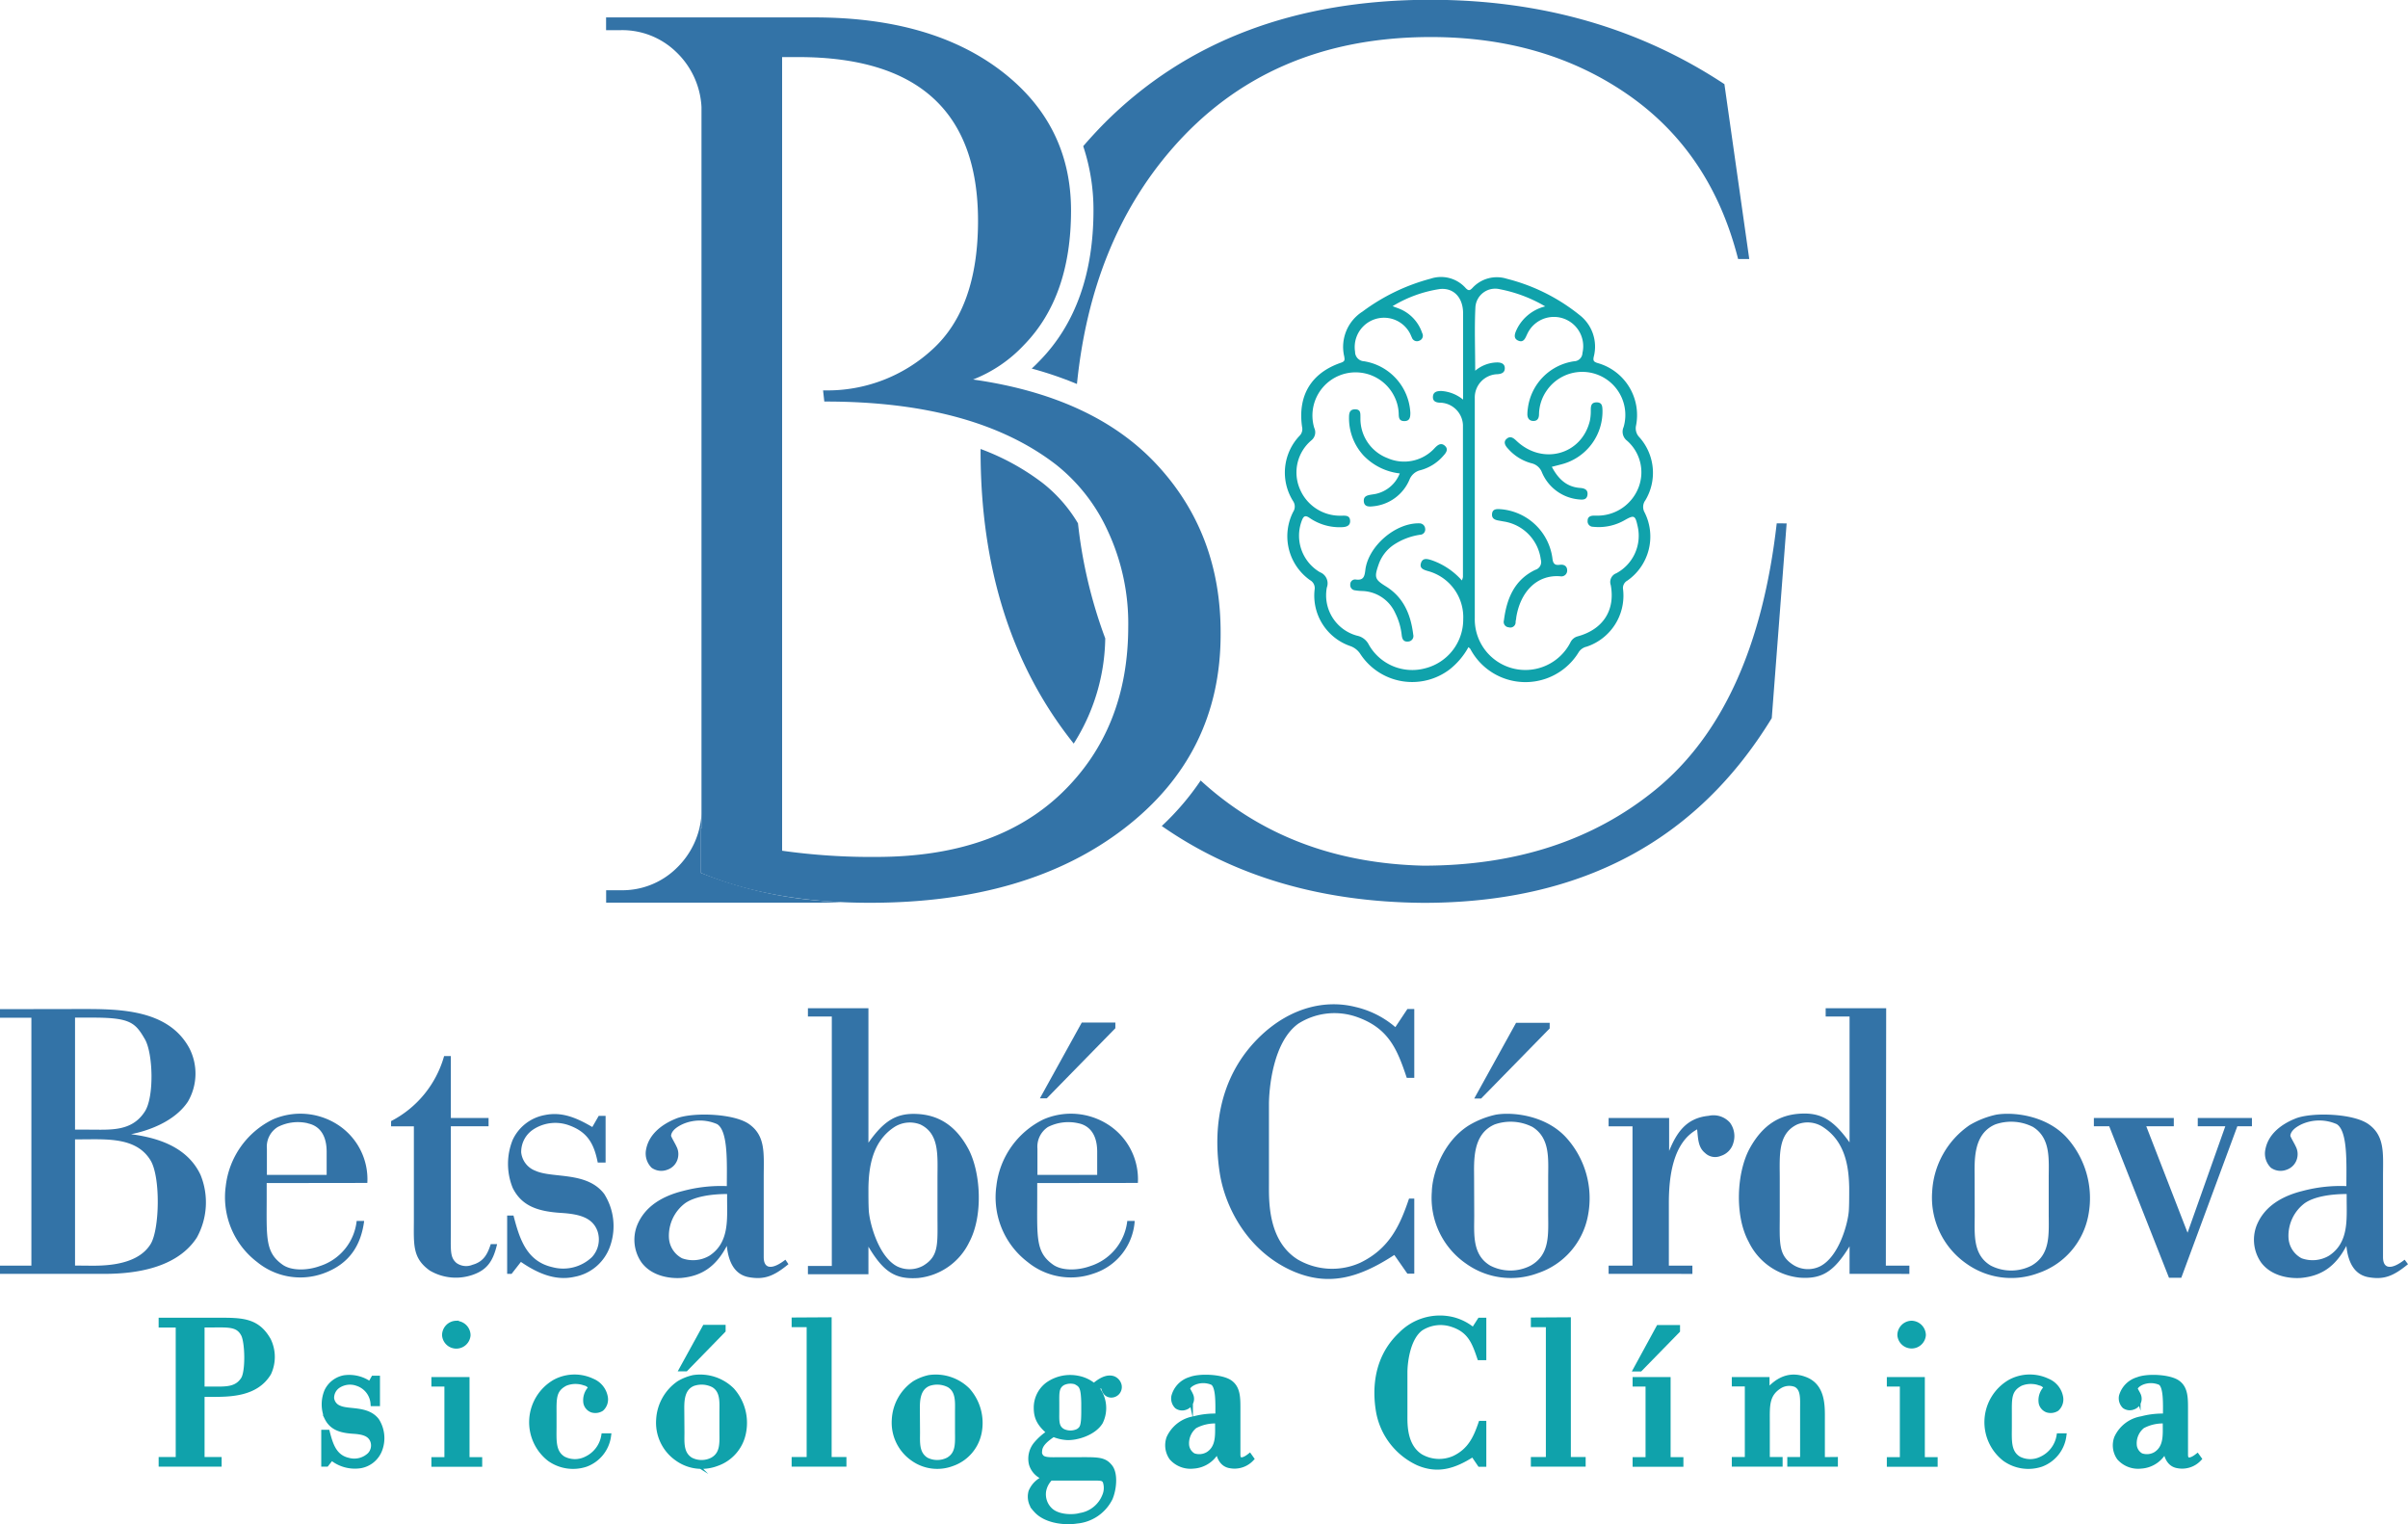 <svg id="Capa_1" data-name="Capa 1" xmlns="http://www.w3.org/2000/svg" viewBox="0 0 349.79 221.37"><defs><style>.cls-1{fill:#3373a7;}.cls-2,.cls-3{fill:#10a2ab;}.cls-2{stroke:#10a2ab;stroke-miterlimit:10;stroke-width:0.75px;}</style></defs><path class="cls-1" d="M94.32,188.17c5.37,0,12.48.05,15.52,5.7a8.08,8.08,0,0,1-.22,7.76c-2,3-6,4.28-8.25,4.72,3.09.43,8,1.46,10.09,5.91a10.57,10.57,0,0,1-.54,9.11c-3.31,5.1-10.74,5.27-13.73,5.27H82.33v-1.2h4.56v-36H82.33v-1.25Zm.92,17.52c3.09,0,6.24.33,8.14-2.65,1.36-2.12,1.19-8.41,0-10.48-1.41-2.44-2.17-3.14-7.6-3.14H93.23v16.27Zm-.7,19.75c1.79,0,7.59.38,9.71-3.2,1.25-2.17,1.41-9.49,0-12-2.06-3.52-6.46-3.14-10.31-3.14h-.71v18.33Z" transform="translate(-82.33 -41.62)"/><path class="cls-1" d="M121.07,213.45v1.79c0,6-.27,8.2,2.22,10,1.3,1,3.69.92,5.48.27a7.75,7.75,0,0,0,5.37-6.56h1.09c-.44,3.36-2,6.24-6,7.65a9.91,9.91,0,0,1-9.55-1.68,11.83,11.83,0,0,1-4.56-11,12.33,12.33,0,0,1,6.84-9.71,10,10,0,0,1,9.5.81,9.43,9.43,0,0,1,4.23,8.41Zm6-8.68a6.38,6.38,0,0,0-4.4.54,3.35,3.35,0,0,0-1.57,3.15v3.8h8.68v-3.42C129.75,205.86,128.18,205,127,204.77Z" transform="translate(-82.33 -41.62)"/><path class="cls-1" d="M147.82,195v9h5.48v1.2h-5.48v14.65c0,3.36-.17,4.34.81,5.2a2.4,2.4,0,0,0,2.33.27c1.74-.48,2.23-1.73,2.66-3h.92c-.59,2.55-1.51,3.74-3.52,4.45a7.47,7.47,0,0,1-6.24-.6c-2.61-1.84-2.33-3.85-2.33-7.54V205.21h-3.31v-.76a15.26,15.26,0,0,0,7.7-9.44Z" transform="translate(-82.33 -41.62)"/><path class="cls-1" d="M169.3,203.69h1v6.78h-1.14c-.54-2.71-1.46-4.45-4.23-5.43a5.83,5.83,0,0,0-5.26.71,3.9,3.9,0,0,0-1.63,3.25,3.21,3.21,0,0,0,2.06,2.66c2.5,1.14,7.49.06,10,3.37a8.73,8.73,0,0,1,.87,7.54,6.77,6.77,0,0,1-5.21,4.5c-2.44.54-4.94-.22-7.76-2.17l-1.36,1.74H156v-8.47h.92c.87,3.31,1.85,6.62,5.64,7.49a6.05,6.05,0,0,0,5.76-1.46,3.78,3.78,0,0,0,.81-3.75c-.71-2-2.66-2.49-5.21-2.66-3.47-.21-5.8-1-7.11-3.63a9.27,9.27,0,0,1,0-7,6.41,6.41,0,0,1,4.62-3.58c2.33-.49,4.39.22,6.94,1.73Z" transform="translate(-82.33 -41.62)"/><path class="cls-1" d="M196.86,225.23c-2.11,1.73-3.47,2.28-5.69,1.9-2-.33-3-2-3.26-4.56-1.57,3-3.63,4.39-6.62,4.66-1.57.11-4.23-.21-5.75-2.22a5.76,5.76,0,0,1-.7-5.32c1.14-2.93,3.85-4.39,6.72-5.1a21.41,21.41,0,0,1,6.35-.7c0-3.26.22-8-1.41-9a6.25,6.25,0,0,0-5,0c-.93.43-1.63,1-1.69,1.68,0,.16.71,1.35.76,1.52a2.38,2.38,0,0,1,.27,1.52,2.33,2.33,0,0,1-1.57,1.9,2.42,2.42,0,0,1-2.28-.28,2.91,2.91,0,0,1-.81-2.65c.38-2.07,2.06-3.58,4.39-4.51s8.36-.76,10.58.82c2.44,1.73,2.12,4.34,2.12,7.65v11.66c0,1.9,1.41,1.74,3.15.38Zm-17.36-3.86a3.58,3.58,0,0,0,1.9,3,4.68,4.68,0,0,0,4-.38c2.88-1.9,2.55-5.26,2.55-8.19v-.76c-2.33,0-4.77.38-6.13,1.36A5.91,5.91,0,0,0,179.5,221.37Z" transform="translate(-82.33 -41.62)"/><path class="cls-1" d="M199.69,189.26v-1.2h8.79v19.53c2.33-3.31,4.17-4.34,7.16-4.17s5.48,1.62,7.32,5,2.23,9.76.16,13.62a9.28,9.28,0,0,1-7.43,5.2c-3.31.22-5-.86-7.21-4.55v4h-8.79v-1.2h3.47V189.26Zm12.47,16.11c-3.14,2.12-3.63,5.8-3.68,8.79,0,1.25,0,2.39.05,3.25.11,1.85,1.41,6.73,4.12,8.14a4.1,4.1,0,0,0,3.8-.11c2.33-1.41,2.06-3.2,2.06-7.43V212.8c0-3.31.33-6.51-2.49-7.86A4.18,4.18,0,0,0,212.16,205.37Z" transform="translate(-82.33 -41.62)"/><path class="cls-1" d="M233,213.45v1.79c0,6-.27,8.2,2.22,10,1.31,1,3.69.92,5.48.27a7.78,7.78,0,0,0,5.38-6.56h1.08a8.61,8.61,0,0,1-6,7.65,9.92,9.92,0,0,1-9.55-1.68,11.82,11.82,0,0,1-4.55-11,12.32,12.32,0,0,1,6.83-9.71,10,10,0,0,1,9.5.81,9.43,9.43,0,0,1,4.23,8.41Zm6-8.68a6.56,6.56,0,0,0-4.45.54,3.43,3.43,0,0,0-1.52,3.15v3.8h8.68v-3.42C241.68,205.86,240.11,205,239,204.77Zm-4.61-3.63h-1l6.08-11h4.88v.82Z" transform="translate(-82.33 -41.62)"/><path class="cls-1" d="M286.77,188.17h1v10h-1.09c-1.41-4.23-2.66-7.27-7.38-8.89a9.8,9.8,0,0,0-8.35,1c-3.74,2.65-4.29,9.55-4.29,11.77v11.5c0,2.33-.21,8.25,4.18,11a9.93,9.93,0,0,0,9.06.48c4.29-2.06,5.81-5.48,7.11-9.33h.76v10.91h-1l-1.9-2.72c-5.32,3.48-9.66,4.51-14.65,2.39-6.4-2.77-9.71-8.84-10.63-13.83-1-5.81-.71-14.22,6-20.51,4.29-4,9.28-5.16,13.62-4.07a13.57,13.57,0,0,1,5.81,2.93Z" transform="translate(-82.33 -41.62)"/><path class="cls-1" d="M309.88,206.89A13.13,13.13,0,0,1,313,218.17a10.92,10.92,0,0,1-7.27,8.36,11.19,11.19,0,0,1-10.41-1.36,11.6,11.6,0,0,1-5-10.47c.06-2.55,1.58-7.27,5.43-9.66a13.07,13.07,0,0,1,3.85-1.52C302,203.09,306.9,203.58,309.88,206.89Zm-13.4,11.28c0,2.66-.33,5.7,2.33,7.27a6.38,6.38,0,0,0,5.86,0c2.88-1.62,2.55-4.61,2.55-7.7v-5c0-2.72.33-5.81-2.28-7.44a7,7,0,0,0-5.48-.37c-3.31,1.41-3,5.42-3,7.81Zm1-17h-1l6.08-11h4.88v.82Z" transform="translate(-82.33 -41.62)"/><path class="cls-1" d="M324.75,216.38v9.06h3.42v1.2H316v-1.2h3.47V205.21H316V204h8.79v4.78c1.08-2.61,2.44-4.78,5.75-5.1a3.19,3.19,0,0,1,3.09,1,3.29,3.29,0,0,1,.49,2.93,2.72,2.72,0,0,1-1.84,1.9,2.11,2.11,0,0,1-2.28-.44c-1-.81-1-2.06-1.14-3.42C325.29,207.59,324.75,212.64,324.75,216.38Z" transform="translate(-82.33 -41.62)"/><path class="cls-1" d="M356.27,225.44h3.42v1.2H351v-4c-2.27,3.69-4,4.77-7.21,4.55a9.24,9.24,0,0,1-7.44-5.2c-2.11-3.86-1.73-10.2.17-13.62s4.34-4.83,7.32-5,4.78.86,7.16,4.17V189.26h-3.47v-1.2h8.79ZM340.86,218c0,4.23-.27,6,2.12,7.43a4,4,0,0,0,3.74.11c2.77-1.41,4.07-6.29,4.18-8.14.05-.86.05-2,.05-3.25-.05-3-.54-6.67-3.74-8.79a4.05,4.05,0,0,0-3.8-.43c-2.87,1.35-2.55,4.55-2.55,7.86Z" transform="translate(-82.33 -41.62)"/><path class="cls-1" d="M382.59,206.89a13.16,13.16,0,0,1,3.09,11.28,11,11,0,0,1-7.27,8.36A11.21,11.21,0,0,1,368,225.17a11.7,11.7,0,0,1-5-10.47,12.53,12.53,0,0,1,5.43-9.66,13,13,0,0,1,3.85-1.52C374.72,203.09,379.6,203.58,382.59,206.89Zm-13.41,11.28c0,2.66-.32,5.7,2.34,7.27a6.48,6.48,0,0,0,5.91,0c2.82-1.62,2.5-4.61,2.5-7.7v-5c0-2.72.32-5.81-2.28-7.44a7,7,0,0,0-5.48-.37c-3.31,1.41-3,5.42-3,7.81Z" transform="translate(-82.33 -41.62)"/><path class="cls-1" d="M398.1,204v1.2h-4l6,15.46,5.48-15.46h-4V204h7.87v1.2h-2.12l-8.14,22H397.4l-8.68-22h-2.23V204Z" transform="translate(-82.33 -41.62)"/><path class="cls-1" d="M432.12,225.23c-2.11,1.73-3.47,2.28-5.69,1.9-2-.33-3-2-3.26-4.56-1.57,3-3.63,4.39-6.62,4.66-1.57.11-4.23-.21-5.75-2.22a5.76,5.76,0,0,1-.7-5.32c1.13-2.93,3.85-4.39,6.72-5.1a21.41,21.41,0,0,1,6.35-.7c0-3.26.22-8-1.41-9a6.27,6.27,0,0,0-5.05,0c-.92.43-1.62,1-1.68,1.68,0,.16.71,1.35.76,1.52a2.38,2.38,0,0,1,.27,1.52,2.35,2.35,0,0,1-1.57,1.9,2.42,2.42,0,0,1-2.28-.28,2.88,2.88,0,0,1-.81-2.65c.38-2.07,2.06-3.58,4.39-4.51s8.36-.76,10.58.82c2.44,1.73,2.12,4.34,2.12,7.65v11.66c0,1.9,1.41,1.74,3.14.38Zm-17.36-3.86a3.58,3.58,0,0,0,1.9,3,4.68,4.68,0,0,0,4-.38c2.88-1.9,2.55-5.26,2.55-8.19v-.76c-2.33,0-4.77.38-6.13,1.36A5.91,5.91,0,0,0,414.76,221.37Z" transform="translate(-82.33 -41.62)"/><path class="cls-2" d="M113.91,233.38c3.59,0,5.74,0,7.39,2.86a5.56,5.56,0,0,1,.06,4.8c-1.83,3.06-5.59,3.09-8.27,3.09h-1.42v9.48h2.48v.65h-8.4v-.65h2.48V234.06h-2.48v-.68Zm-1.12,10c2.21,0,3.89.18,4.92-1.47.68-1.15.59-5.33,0-6.48-.83-1.59-2.27-1.38-5.13-1.38h-.91v9.33Z" transform="translate(-82.33 -41.62)"/><path class="cls-2" d="M136.59,241.8h.56v3.68h-.62a3.33,3.33,0,0,0-2.3-2.94,3.14,3.14,0,0,0-2.86.38,2.14,2.14,0,0,0-.88,1.77,1.73,1.73,0,0,0,1.12,1.44c1.35.62,4.06,0,5.45,1.83a4.74,4.74,0,0,1,.47,4.09,3.66,3.66,0,0,1-2.83,2.44,5.27,5.27,0,0,1-4.21-1.17l-.74.94h-.38v-4.6h.5c.47,1.8,1,3.6,3.07,4.07a3.27,3.27,0,0,0,3.12-.8,2,2,0,0,0,.44-2c-.38-1.09-1.44-1.35-2.83-1.44-1.88-.12-3.15-.53-3.86-2a5,5,0,0,1,0-3.8,3.51,3.51,0,0,1,2.51-1.95,5.12,5.12,0,0,1,3.77.94Z" transform="translate(-82.33 -41.62)"/><path class="cls-2" d="M150.16,242v11.63H152v.65h-6.63v-.65h1.89v-11h-1.89V242Zm-1.56-8.16a1.73,1.73,0,0,1,1.71,1.71,1.7,1.7,0,0,1-3.39,0A1.73,1.73,0,0,1,148.6,233.82Z" transform="translate(-82.33 -41.62)"/><path class="cls-2" d="M168.13,243.07a1.4,1.4,0,0,0-.88-.59,3.58,3.58,0,0,0-.95-.21,3.92,3.92,0,0,0-1.85.27c-1.77.91-1.65,2.24-1.65,4.5v1.77c0,2-.18,3.77,1.38,4.71a3.68,3.68,0,0,0,3.33,0,4.52,4.52,0,0,0,2.53-3.35h.68a5.1,5.1,0,0,1-3.3,4.12,5.87,5.87,0,0,1-5.27-.8,6.74,6.74,0,0,1,.77-11.13,6,6,0,0,1,5.44-.15,3.1,3.1,0,0,1,1.89,2.33,1.81,1.81,0,0,1-.56,1.68,1.65,1.65,0,0,1-1.36.18,1.4,1.4,0,0,1-.88-1,2.48,2.48,0,0,1,.68-2.15C168.19,243.19,168.13,243.07,168.13,243.07Z" transform="translate(-82.33 -41.62)"/><path class="cls-2" d="M188.66,243.54a7.12,7.12,0,0,1,1.67,6.12,5.92,5.92,0,0,1-3.94,4.54,6.08,6.08,0,0,1-5.66-.74,6.32,6.32,0,0,1-2.71-5.68,6.82,6.82,0,0,1,2.95-5.24,7.07,7.07,0,0,1,2.09-.83A6.56,6.56,0,0,1,188.66,243.54Zm-7.28,6.12c0,1.45-.18,3.1,1.27,4a3.46,3.46,0,0,0,3.18,0c1.56-.88,1.38-2.5,1.38-4.18v-2.71c0-1.47.18-3.15-1.23-4a3.78,3.78,0,0,0-3-.2c-1.8.76-1.62,2.94-1.62,4.24Zm.56-9.24h-.53l3.3-6h2.65v.44Z" transform="translate(-82.33 -41.62)"/><path class="cls-2" d="M202.76,233.32v20.29h2.15v.65H197.7v-.65h2.18V234H197.7v-.65Z" transform="translate(-82.33 -41.62)"/><path class="cls-2" d="M222.88,243.54a7.13,7.13,0,0,1,1.68,6.12,6,6,0,0,1-3.95,4.54,6.06,6.06,0,0,1-5.65-.74,6.34,6.34,0,0,1-2.71-5.68,6.8,6.8,0,0,1,2.94-5.24,7.07,7.07,0,0,1,2.09-.83A6.56,6.56,0,0,1,222.88,243.54Zm-7.28,6.12c0,1.45-.17,3.1,1.27,4a3.53,3.53,0,0,0,3.21,0c1.53-.88,1.35-2.5,1.35-4.18v-2.71c0-1.47.18-3.15-1.23-4a3.78,3.78,0,0,0-3-.2c-1.79.76-1.62,2.94-1.62,4.24Z" transform="translate(-82.33 -41.62)"/><path class="cls-2" d="M244.05,241.86a1.39,1.39,0,0,1,.83.94,1.17,1.17,0,0,1-.3,1.09,1.15,1.15,0,0,1-1,.33c-.59-.12-.79-.5-1-1.27-.26-.18-.65,0-.91.35a4.59,4.59,0,0,1,.5,4.86c-1,1.62-3.54,2.33-4.89,2.24a5.88,5.88,0,0,1-1.94-.47c-.95.65-1.92,1.38-2,2.36a1.06,1.06,0,0,0,.3,1c.44.44,1.56.35,2.56.35h2.12c3.39,0,4.36-.12,5.27,1.06.77,1,.56,3.18,0,4.51a6,6,0,0,1-4.86,3.32c-1.68.27-4.56,0-5.95-1.65a2.67,2.67,0,0,1-.67-2.62,3.56,3.56,0,0,1,2.18-2,2.9,2.9,0,0,1-2.12-2,3.29,3.29,0,0,1,.7-2.92,8.54,8.54,0,0,1,1.92-1.67c-1.45-1.21-1.92-2.15-1.92-3.57a4.15,4.15,0,0,1,1.68-3.38,5.61,5.61,0,0,1,4.3-.92,5.05,5.05,0,0,1,2.39,1.12C242.08,242.18,243.11,241.54,244.05,241.86ZM234.92,261c1.21,1.09,3.45,1,4.33.74a4.6,4.6,0,0,0,3.57-2.89,2.94,2.94,0,0,0,.05-2.12c-.38-.53-.55-.44-3.35-.44h-4.6a3.48,3.48,0,0,0-1,1.88A3.17,3.17,0,0,0,234.92,261Zm4-18.55a2.56,2.56,0,0,0-2.18,0c-1,.56-.91,1.53-.91,2.91v1.24c0,1.36-.12,2.36.91,2.92a2.59,2.59,0,0,0,2.18,0c.65-.39.85-.77.85-2.92v-1.24C239.72,243.39,239.52,242.86,238.87,242.48Z" transform="translate(-82.33 -41.62)"/><path class="cls-2" d="M264.11,253.49a3.36,3.36,0,0,1-3.09,1c-1.06-.17-1.62-1.09-1.77-2.47a4.14,4.14,0,0,1-3.59,2.53,3.63,3.63,0,0,1-3.12-1.2,3.15,3.15,0,0,1-.39-2.89,4.86,4.86,0,0,1,3.65-2.77,11.74,11.74,0,0,1,3.45-.38c0-1.77.12-4.33-.77-4.89a3.4,3.4,0,0,0-2.73,0c-.51.24-.89.56-.92.91,0,.09.39.74.41.83a1.29,1.29,0,0,1-.7,1.85,1.32,1.32,0,0,1-1.24-.14,1.6,1.6,0,0,1-.44-1.45,3.48,3.48,0,0,1,2.38-2.44c1.33-.53,4.54-.41,5.75.44s1.15,2.36,1.15,4.15v6.33c0,1,.76.95,1.7.21Zm-9.43-2.09a2,2,0,0,0,1,1.65,2.52,2.52,0,0,0,2.15-.21c1.56-1,1.38-2.85,1.38-4.44V248a6.21,6.21,0,0,0-3.33.73A3.26,3.26,0,0,0,254.68,251.4Z" transform="translate(-82.33 -41.62)"/><path class="cls-2" d="M297.3,233.38h.56v5.42h-.59c-.77-2.3-1.44-4-4-4.83a5.33,5.33,0,0,0-4.54.56c-2,1.44-2.33,5.18-2.33,6.39v6.24c0,1.27-.11,4.48,2.27,6a5.4,5.4,0,0,0,4.92.26c2.33-1.11,3.15-3,3.86-5.06h.41v5.92h-.56l-1-1.47c-2.89,1.88-5.24,2.44-7.95,1.29a10.19,10.19,0,0,1-5.77-7.51c-.53-3.15-.39-7.71,3.23-11.13a7.93,7.93,0,0,1,7.4-2.21,7.47,7.47,0,0,1,3.15,1.59Z" transform="translate(-82.33 -41.62)"/><path class="cls-2" d="M310.14,233.32v20.29h2.15v.65h-7.21v-.65h2.18V234h-2.18v-.65Z" transform="translate(-82.33 -41.62)"/><path class="cls-2" d="M324.63,242v11.63h1.86v.65h-6.63v-.65h1.88v-11h-1.88V242Zm-4.06-1.56H320l3.27-6H326v.44Z" transform="translate(-82.33 -41.62)"/><path class="cls-2" d="M348.93,253.61v.65h-6.6v-.65h1.86v-7.3c0-1.56.14-3-1-3.6a2.67,2.67,0,0,0-2.29.18c-2,1.21-1.86,2.92-1.86,5.24v5.48h1.86v.65h-6.63v-.65h1.89v-11h-1.89V242H339v1.82c1.83-2.2,3.71-2.56,5.54-1.85,2.65,1,2.5,4,2.5,5.86v5.8Z" transform="translate(-82.33 -41.62)"/><path class="cls-2" d="M361.56,242v11.63h1.86v.65h-6.63v-.65h1.89v-11h-1.89V242ZM360,233.82a1.74,1.74,0,0,1,1.71,1.71,1.7,1.7,0,0,1-3.39,0A1.73,1.73,0,0,1,360,233.82Z" transform="translate(-82.33 -41.62)"/><path class="cls-2" d="M379.53,243.07a1.4,1.4,0,0,0-.89-.59,3.39,3.39,0,0,0-.94-.21,3.92,3.92,0,0,0-1.85.27c-1.77.91-1.65,2.24-1.65,4.5v1.77c0,2-.18,3.77,1.38,4.71a3.68,3.68,0,0,0,3.33,0,4.52,4.52,0,0,0,2.53-3.35h.68a5.1,5.1,0,0,1-3.3,4.12,5.87,5.87,0,0,1-5.27-.8,6.74,6.74,0,0,1,.76-11.13,6,6,0,0,1,5.45-.15,3.12,3.12,0,0,1,1.89,2.33,1.81,1.81,0,0,1-.56,1.68,1.66,1.66,0,0,1-1.36.18,1.4,1.4,0,0,1-.88-1,2.48,2.48,0,0,1,.68-2.15C379.59,243.19,379.53,243.07,379.53,243.07Z" transform="translate(-82.33 -41.62)"/><path class="cls-2" d="M401.76,253.49a3.35,3.35,0,0,1-3.09,1c-1.06-.17-1.62-1.09-1.77-2.47a4.14,4.14,0,0,1-3.59,2.53,3.64,3.64,0,0,1-3.12-1.2,3.12,3.12,0,0,1-.38-2.89,4.84,4.84,0,0,1,3.65-2.77,11.65,11.65,0,0,1,3.44-.38c0-1.77.12-4.33-.76-4.89a3.43,3.43,0,0,0-2.74,0c-.5.24-.89.56-.92.91,0,.09.39.74.42.83a1.31,1.31,0,0,1,.14.82,1.24,1.24,0,0,1-.85,1,1.32,1.32,0,0,1-1.24-.14,1.6,1.6,0,0,1-.44-1.45A3.48,3.48,0,0,1,392.9,242c1.32-.53,4.53-.41,5.74.44s1.15,2.36,1.15,4.15v6.33c0,1,.76.95,1.71.21Zm-9.42-2.09a1.94,1.94,0,0,0,1,1.65,2.52,2.52,0,0,0,2.15-.21c1.56-1,1.38-2.85,1.38-4.44V248a6.23,6.23,0,0,0-3.33.73A3.22,3.22,0,0,0,392.34,251.4Z" transform="translate(-82.33 -41.62)"/><path class="cls-1" d="M241.17,72.15c0,9.18-2.61,16.51-7.75,21.8-.4.42-.8.82-1.22,1.2a53.87,53.87,0,0,1,6.57,2.24q2.08-20.55,13.67-34Q266.57,47,290.17,47q16.57,0,28.64,8.37t16,23.87h1.62l-3.61-25.4q-18.54-12.24-42.68-12.25-29.54,0-47.46,18-1.56,1.59-3,3.26A29.31,29.31,0,0,1,241.17,72.15Z" transform="translate(-82.33 -41.62)"/><path class="cls-1" d="M238.92,117.63a21.2,21.2,0,0,0-5.15-5.87,34.66,34.66,0,0,0-9-4.93c0,.09,0,.17,0,.26q0,25.59,13.53,42.53a29.21,29.21,0,0,0,4.58-15.28A69.28,69.28,0,0,1,238.92,117.63Z" transform="translate(-82.33 -41.62)"/><path class="cls-1" d="M340.42,117.63q-3.06,26.84-17.65,38.72-13.51,11-33.68,11-19.38-.47-32.35-12.37a38.38,38.38,0,0,1-5.65,6.61q15.79,11,38,11.16,34.21,0,50.61-26.83l2.16-28.28Z" transform="translate(-82.33 -41.62)"/><path class="cls-3" d="M295.64,135.61a10.6,10.6,0,0,1-2.75,3.25,9,9,0,0,1-12.92-2.2,2.88,2.88,0,0,0-1.54-1.22,7.75,7.75,0,0,1-5.14-8.17,1.31,1.31,0,0,0-.65-1.38,7.81,7.81,0,0,1-2.46-9.93,1.41,1.41,0,0,0,0-1.54,7.76,7.76,0,0,1,.94-9.52,1.37,1.37,0,0,0,.35-1.28c-.65-4.55,1.33-7.83,5.63-9.31.61-.21.58-.41.49-.94a6.08,6.08,0,0,1,2.68-6.51,28.89,28.89,0,0,1,9.86-4.76,4.79,4.79,0,0,1,5.09,1.34c.43.46.64.38,1,0a4.81,4.81,0,0,1,5-1.33,27.59,27.59,0,0,1,10.54,5.25,5.8,5.8,0,0,1,2.08,6.08c-.12.58,0,.72.53.9a7.85,7.85,0,0,1,5.61,9.11,1.86,1.86,0,0,0,.51,1.7,7.76,7.76,0,0,1,.85,9.13,1.61,1.61,0,0,0-.12,1.75,7.8,7.8,0,0,1-2.5,9.92,1.22,1.22,0,0,0-.62,1.27,7.81,7.81,0,0,1-5.28,8.32,1.85,1.85,0,0,0-1.15.78,9.06,9.06,0,0,1-15.77-.47S295.81,135.76,295.64,135.61Zm1-40.16a5.06,5.06,0,0,1,3.18-1.19c.61,0,1.1.21,1.1.84s-.46.83-1.08.87a3.38,3.38,0,0,0-3.28,3.48q0,16,0,32a7.35,7.35,0,0,0,13.88,3.5,1.63,1.63,0,0,1,1.05-.9c3.67-1,5.5-3.76,4.82-7.45a1.36,1.36,0,0,1,.81-1.72,6.18,6.18,0,0,0,3.08-6.9c-.33-1.5-.5-1.58-1.8-.85a7.56,7.56,0,0,1-4.65,1,.79.79,0,0,1-.8-.88c0-.57.41-.73.91-.74.24,0,.49,0,.73,0a6.4,6.4,0,0,0,5.77-4.12,6.1,6.1,0,0,0-1.67-6.75,1.65,1.65,0,0,1-.51-2,6.26,6.26,0,0,0-11.11-5.38,6.18,6.18,0,0,0-1.18,3.5c0,.55-.18,1-.81,1s-.89-.44-.88-1a6,6,0,0,1,.07-.85A7.9,7.9,0,0,1,311,94.09a1.24,1.24,0,0,0,1.2-1.21,4.26,4.26,0,0,0-8-2.79c-.29.59-.51,1.37-1.34,1s-.42-1.18-.13-1.78a6.28,6.28,0,0,1,4.06-3.19,20.65,20.65,0,0,0-6.58-2.49,2.88,2.88,0,0,0-3.56,2.61C296.5,89.23,296.62,92.25,296.62,95.45Zm-1.95,30.46a2.34,2.34,0,0,0,.15-.49c0-7.36,0-14.72,0-22.09a3.4,3.4,0,0,0-3.2-3.22c-.64,0-1.2-.15-1.16-.88s.65-.83,1.26-.82a5.54,5.54,0,0,1,3.12,1.25V94.52c0-2.51,0-5,0-7.52-.05-2.2-1.39-3.61-3.38-3.4a18.53,18.53,0,0,0-6.86,2.49c.53.21.92.33,1.28.5A5.77,5.77,0,0,1,288.92,90a.77.77,0,0,1-.41,1.1.78.78,0,0,1-1.09-.46c-.09-.18-.16-.37-.25-.55a4.26,4.26,0,0,0-8,2.61,1.37,1.37,0,0,0,1.31,1.39,8,8,0,0,1,6.72,7.49c0,.62-.07,1.19-.85,1.2s-.83-.48-.84-1.07a6,6,0,0,0-.61-2.45,6.27,6.27,0,0,0-11.66,4.51,1.5,1.5,0,0,1-.42,1.81,6.09,6.09,0,0,0-1.72,6.94,6.32,6.32,0,0,0,6.07,4c.57,0,1.23-.09,1.28.72s-.66.94-1.27.95a7.67,7.67,0,0,1-4.58-1.32c-.67-.47-.92-.31-1.18.4a6.15,6.15,0,0,0,2.65,7.46,1.73,1.73,0,0,1,1,2.22,6.07,6.07,0,0,0,4.4,7,2.45,2.45,0,0,1,1.7,1.31,7.24,7.24,0,0,0,8.2,3.42,7.31,7.31,0,0,0,5.51-7.12,6.94,6.94,0,0,0-5.13-7c-.64-.19-1.26-.39-1-1.18s.94-.58,1.53-.4A10.39,10.39,0,0,1,294.67,125.91Z" transform="translate(-82.33 -41.62)"/><path class="cls-3" d="M307.75,109.42c.93,1.75,2.14,2.93,4.13,3.07.64.05,1.14.26,1.05,1s-.68.72-1.21.67a6.45,6.45,0,0,1-5.41-3.94,2.13,2.13,0,0,0-1.54-1.32,6.88,6.88,0,0,1-3.35-2.08c-.41-.42-.78-1-.23-1.47s1-.11,1.44.31c3.79,3.58,9.47,2,10.65-2.94a7,7,0,0,0,.13-1.44c0-.61,0-1.21.83-1.22s.85.56.87,1.18a7.94,7.94,0,0,1-6,7.83Z" transform="translate(-82.33 -41.62)"/><path class="cls-3" d="M300.23,115.57a8.24,8.24,0,0,1,7.6,7.08c.08.72.25,1.12,1.08,1,.59-.08,1.08.17,1.07.84a.84.84,0,0,1-1,.83c-3.45-.27-5.82,2.32-6.4,6,0,.2-.07.4-.09.6a.77.77,0,0,1-1,.81.78.78,0,0,1-.7-1c.4-3.15,1.51-5.89,4.57-7.35a1.18,1.18,0,0,0,.79-1.48,6.42,6.42,0,0,0-5.45-5.55l-.71-.13c-.56-.1-1-.32-.92-1S299.73,115.54,300.23,115.57Z" transform="translate(-82.33 -41.62)"/><path class="cls-3" d="M285.66,110.38a8.64,8.64,0,0,1-5.26-2.6,8,8,0,0,1-2.11-5.4c0-.6,0-1.31.88-1.31s.76.66.78,1.23a6.11,6.11,0,0,0,3.94,5.86,6,6,0,0,0,6.88-1.5c.44-.45.91-.78,1.45-.29s.19,1-.22,1.44a6.67,6.67,0,0,1-3.33,2.1,2.27,2.27,0,0,0-1.61,1.41,6.38,6.38,0,0,1-5.22,3.83c-.61.07-1.34.12-1.4-.72s.64-.89,1.27-1A4.85,4.85,0,0,0,285.66,110.38Z" transform="translate(-82.33 -41.62)"/><path class="cls-3" d="M288.56,117.63a.83.83,0,0,1,.79.75.77.77,0,0,1-.75.91,9.39,9.39,0,0,0-3.8,1.45,5.69,5.69,0,0,0-2.23,2.93c-.64,1.84-.51,2.13,1.1,3.13,2.58,1.61,3.6,4.13,3.95,7a.8.8,0,0,1-.78,1c-.61.05-.82-.33-.89-.89a9.44,9.44,0,0,0-.94-3.24,5.45,5.45,0,0,0-4.76-3.21,7.74,7.74,0,0,1-1.08-.1.76.76,0,0,1-.7-.84.7.7,0,0,1,.8-.73c1.1.15,1.28-.4,1.39-1.37C281.06,121,285,117.52,288.56,117.63Z" transform="translate(-82.33 -41.62)"/><path class="cls-1" d="M250.51,109.25q-9.18-10-26.83-12.51a20.18,20.18,0,0,0,7.38-5q6.85-7,6.85-19.54T227.73,51.89q-10.17-7.74-27.1-7.74H170.37V46h2.16a11.24,11.24,0,0,1,8,3.15,11.87,11.87,0,0,1,3.7,8V161.94l-.14-.07v6.51q10.4,4.37,24.63,4.36,22.88,0,36.92-10.8t14-28.28Q259.7,119.25,250.51,109.25ZM236.56,156.8q-9.65,9.28-26.93,9.28a92.47,92.47,0,0,1-13.69-.9V49.91h2.34q26.11,0,26.12,23.77,0,12.61-6.57,18.64a22.49,22.49,0,0,1-15.76,6h-.18l.18,1.62h.18q21.62,0,33.5,9.18a26,26,0,0,1,7.47,9.55,31.82,31.82,0,0,1,3,14Q246.19,147.52,236.56,156.8Z" transform="translate(-82.33 -41.62)"/><path class="cls-1" d="M184.1,168.38v-6.51l.14.07v-2.17a11.87,11.87,0,0,1-3.7,8,11.24,11.24,0,0,1-8,3.15h-2.16v1.8h30.26c1.3,0,2.57,0,3.82-.11A59.79,59.79,0,0,1,184.1,168.38Z" transform="translate(-82.33 -41.62)"/></svg>